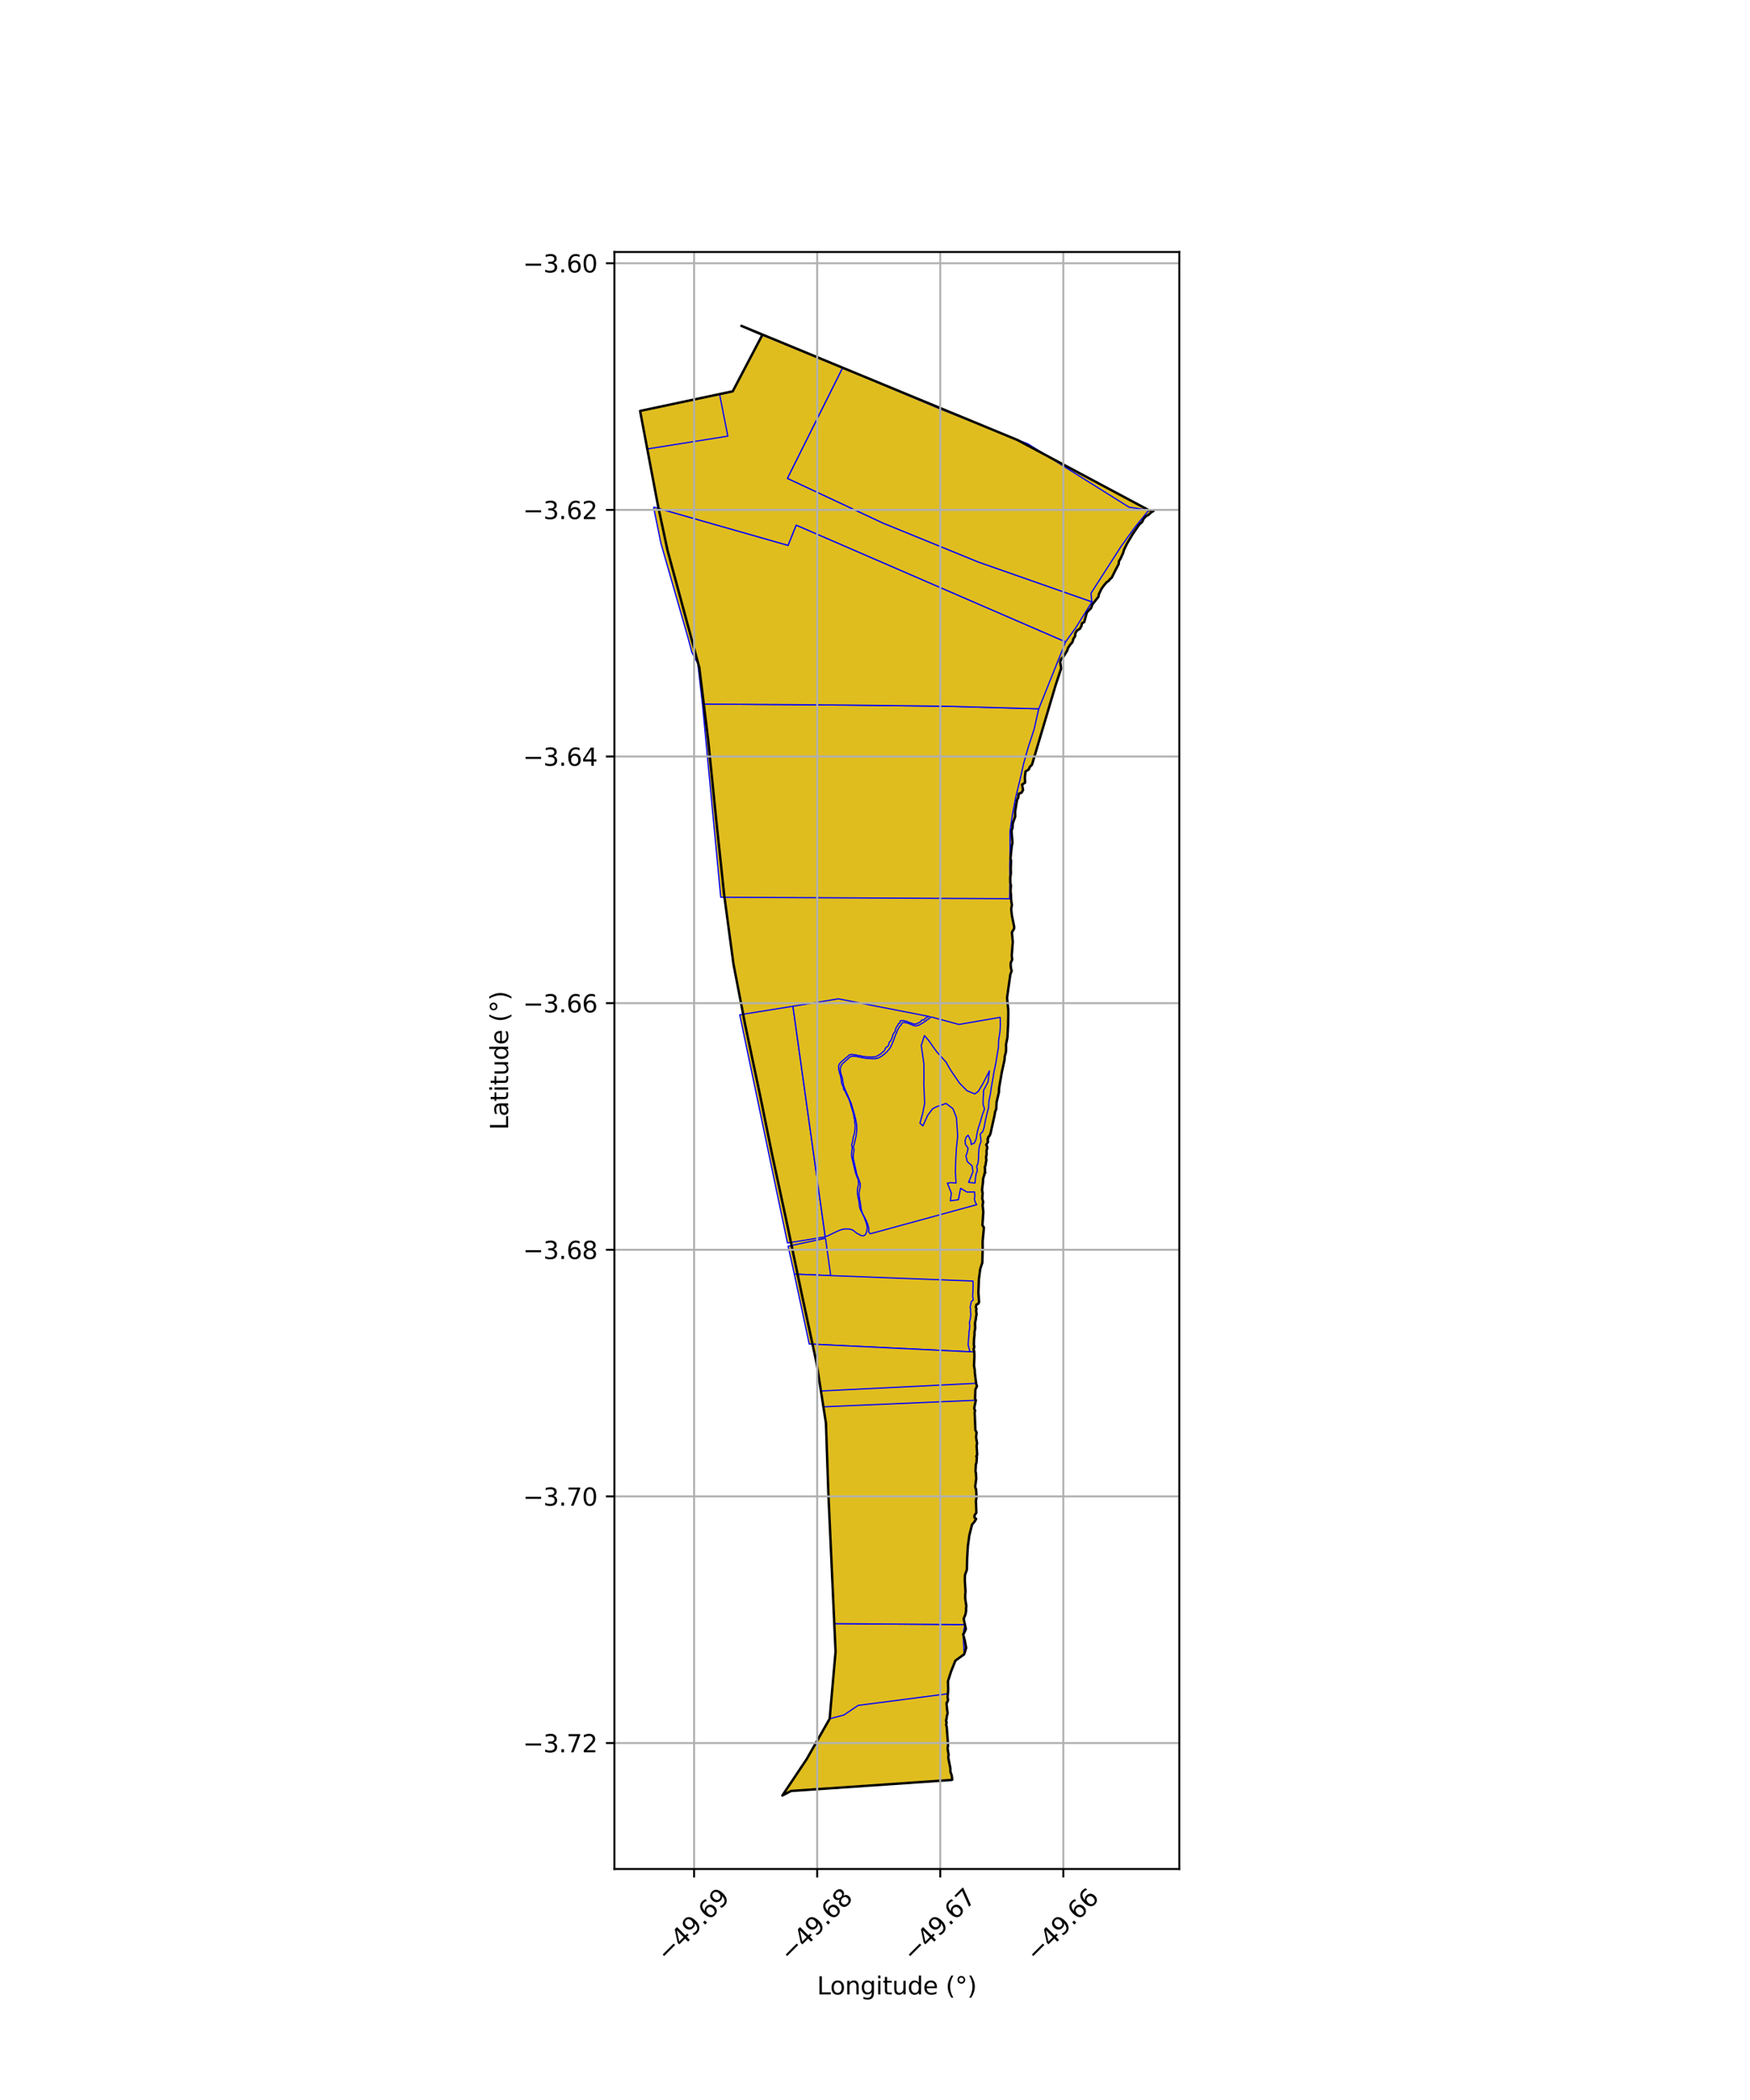 <?xml version="1.0" encoding="utf-8" standalone="no"?>
<!DOCTYPE svg PUBLIC "-//W3C//DTD SVG 1.1//EN"
  "http://www.w3.org/Graphics/SVG/1.1/DTD/svg11.dtd">
<svg xmlns:xlink="http://www.w3.org/1999/xlink" width="720pt" height="864pt" viewBox="0 0 720 864" xmlns="http://www.w3.org/2000/svg" version="1.1">
 <defs>
  <style type="text/css">*{stroke-linejoin: round; stroke-linecap: butt}</style>
 </defs>
 <g id="figure_1">
  <g id="patch_1">
   <path d="M 0 864 
L 720 864 
L 720 0 
L 0 0 
z
" style="fill: #ffffff"/>
  </g>
  <g id="axes_1">
   <g id="patch_2">
    <path d="M 252.79 768.96 
L 485.21 768.96 
L 485.21 103.68 
L 252.79 103.68 
z
" style="fill: #ffffff"/>
   </g>
   <g id="PatchCollection_1">
    <path d="M 304.672 133.92 
L 346.654 151.278 
L 418.514 180.983 
L 472.638 209.902 
L 474.645 210.161 
L 473.603 210.811 
L 472.614 211.755 
L 471.388 212.476 
L 470.49 213.484 
L 469.883 214.769 
L 468.753 215.766 
L 466.061 219.67 
L 463.753 223.565 
L 462.459 226.183 
L 462.102 227.468 
L 461.575 228.708 
L 460.981 229.928 
L 460.38 230.875 
L 460.247 232.078 
L 459.513 233.408 
L 458.948 234.544 
L 457.933 236.58 
L 457.417 237.638 
L 456.626 238.329 
L 456.218 238.905 
L 455.306 239.559 
L 454.291 240.735 
L 453.71 241.606 
L 453.237 242.188 
L 452.104 244.469 
L 451.941 245.525 
L 451.139 246.483 
L 450.347 247.546 
L 449.476 248.627 
L 448.878 250.193 
L 448.106 251.06 
L 447.168 251.979 
L 446.503 254.337 
L 446.081 255.935 
L 445.129 256.434 
L 444.953 257.52 
L 444.316 258.696 
L 443.117 259.403 
L 442.429 260.543 
L 442.324 261.751 
L 441.595 262.89 
L 441.226 264.205 
L 440.221 265.36 
L 439.465 266.51 
L 439.009 267.81 
L 438.272 269.019 
L 437.489 270.253 
L 436.56 271.185 
L 436.172 272.338 
L 436.608 274.942 
L 434.321 281.871 
L 425.437 311.69 
L 424.581 314.656 
L 423.732 315.493 
L 423.226 316.614 
L 421.95 317.402 
L 421.78 318.946 
L 421.67 319.821 
L 421.758 321.994 
L 420.516 322.804 
L 420.918 325.019 
L 420.327 326.088 
L 419.114 326.61 
L 418.952 328.107 
L 418.431 329.139 
L 417.633 333.977 
L 417.68 335.966 
L 417.215 337.362 
L 416.671 338.808 
L 416.591 340.593 
L 416.156 341.826 
L 416.267 343.407 
L 416.485 345.074 
L 416.571 346.802 
L 416.282 347.966 
L 415.866 351.829 
L 415.708 352.459 
L 415.752 353.116 
L 415.916 353.837 
L 415.977 354.152 
L 415.862 357.062 
L 415.901 359.329 
L 415.663 361.19 
L 415.689 361.87 
L 415.812 362.611 
L 415.712 363.273 
L 415.92 364.311 
L 415.814 365.828 
L 415.775 366.673 
L 415.944 368.134 
L 416.028 370.367 
L 416.341 372.441 
L 416.167 373.074 
L 416.036 374.2 
L 416.34 376.786 
L 416.737 378.83 
L 416.918 379.566 
L 417.249 381.202 
L 417.224 382.085 
L 416.321 383.617 
L 416.693 387.505 
L 416.492 389.937 
L 416.26 393.135 
L 416.451 394.825 
L 415.87 396.052 
L 415.807 396.809 
L 415.927 398.328 
L 416.233 399.391 
L 415.676 400.959 
L 414.325 410.537 
L 414.834 415.54 
L 414.85 417.164 
L 414.761 421.691 
L 414.485 426.799 
L 413.907 429.778 
L 413.953 431.368 
L 413.862 432.861 
L 413.385 434.58 
L 413.291 436.077 
L 412.147 441.285 
L 411.292 446.2 
L 411.032 447.773 
L 410.986 449.342 
L 410.025 453.467 
L 409.889 456.254 
L 409.4 457.492 
L 409.198 458.802 
L 407.956 464.723 
L 407.52 466.351 
L 407.138 467.284 
L 406.615 467.781 
L 406.616 468.272 
L 406.327 468.543 
L 406.431 469.211 
L 406.361 469.53 
L 406.51 469.818 
L 405.769 471.012 
L 406.108 471.704 
L 406.185 471.91 
L 406.185 472.249 
L 406.105 472.681 
L 405.935 473.205 
L 405.878 473.921 
L 405.964 474.715 
L 405.793 475.332 
L 405.69 476.047 
L 405.707 476.736 
L 405.796 477.155 
L 405.84 477.442 
L 405.648 478.083 
L 405.547 478.95 
L 405.464 479.54 
L 405.138 480.245 
L 405.273 480.838 
L 405.219 482.048 
L 405.39 482.417 
L 405.301 482.561 
L 405.011 482.815 
L 405.036 482.951 
L 405.012 483.246 
L 404.942 483.464 
L 404.734 483.885 
L 404.564 484.668 
L 404.436 485.462 
L 404.449 486.181 
L 404.169 488.554 
L 404.055 489.388 
L 404.117 490.082 
L 404.154 490.444 
L 404.297 490.754 
L 404.137 493.183 
L 404.51 494.477 
L 404.26 495.88 
L 404.569 498.573 
L 404.265 502.769 
L 404.205 504.052 
L 404.818 505.096 
L 404.283 510.703 
L 404.313 513.722 
L 404.146 519.507 
L 403.29 522.131 
L 402.756 526.218 
L 402.531 531.774 
L 402.731 534.654 
L 402.816 535.745 
L 402.456 536.414 
L 401.695 536.76 
L 401.491 537.811 
L 401.759 538.475 
L 401.6 539.179 
L 401.79 540.799 
L 401.592 541.684 
L 401.5 542.685 
L 401.147 544.344 
L 401.23 546.428 
L 400.919 548.245 
L 400.945 549.181 
L 400.769 550.616 
L 400.666 553.219 
L 400.865 554.094 
L 400.55 555.144 
L 400.814 555.965 
L 400.9 557.999 
L 400.737 561.861 
L 401.059 563.823 
L 401.054 564.6 
L 401.192 565.778 
L 401.219 566.806 
L 401.512 567.841 
L 401.591 569.072 
L 401.946 570.352 
L 401.754 570.841 
L 401.31 571.679 
L 401.153 575.443 
L 401.49 576.108 
L 401.243 577.108 
L 400.997 577.901 
L 400.893 578.945 
L 400.851 579.699 
L 401.177 580.283 
L 401.006 581.195 
L 401.125 584.775 
L 401.301 588.356 
L 401.8 589.332 
L 401.744 590.149 
L 401.658 590.613 
L 401.575 591.313 
L 401.877 593.246 
L 402.004 593.894 
L 401.8 594.721 
L 401.946 597.729 
L 402.04 598.614 
L 401.662 599.151 
L 401.914 599.497 
L 401.764 601.795 
L 401.506 602.382 
L 401.349 605.411 
L 401.526 606.045 
L 401.653 608.359 
L 401.399 610.071 
L 401.228 611.51 
L 401.358 612.314 
L 401.582 612.659 
L 401.786 615.975 
L 401.526 617.396 
L 401.701 622.366 
L 400.932 623.494 
L 400.93 624.33 
L 401.619 624.937 
L 400.807 626.24 
L 399.93 627.251 
L 398.808 631.702 
L 398.213 636.072 
L 397.907 641.242 
L 397.805 645.801 
L 397.001 648.069 
L 396.961 650.324 
L 397.149 652.896 
L 397.3 654.136 
L 397.233 654.98 
L 397.122 655.954 
L 397.098 657.496 
L 397.272 658.73 
L 397.419 659.311 
L 397.594 660.92 
L 397.461 661.518 
L 397.478 662.366 
L 397.476 662.732 
L 397.278 664 
L 396.743 665.341 
L 396.481 666.071 
L 396.964 668.42 
L 397.391 670.231 
L 396.515 672.155 
L 396.261 672.424 
L 396.928 674.877 
L 397.507 678 
L 396.693 680.609 
L 393.08 683.23 
L 391.334 687.581 
L 390.025 691.681 
L 390.111 695.274 
L 389.991 696.69 
L 389.861 698.096 
L 390.035 699.391 
L 389.814 700.231 
L 389.488 700.464 
L 389.469 701.335 
L 389.585 703.102 
L 389.712 703.826 
L 389.871 704.444 
L 389.828 705.254 
L 389.617 705.667 
L 389.581 706.167 
L 389.47 706.917 
L 389.23 708.014 
L 389.472 708.706 
L 389.247 709.634 
L 389.498 710.317 
L 389.605 711.581 
L 389.731 713.606 
L 389.974 716.802 
L 390.053 718.337 
L 389.866 719.002 
L 389.991 720.288 
L 390.275 721.871 
L 390.147 722.957 
L 390.209 723.529 
L 390.527 725.078 
L 390.733 725.807 
L 390.809 726.723 
L 391.015 727.53 
L 391.018 728.883 
L 391.542 730.377 
L 391.791 732.213 
L 391.496 732.324 
L 325.449 736.856 
L 321.891 738.72 
L 331.889 723.76 
L 341.345 707.144 
L 343.775 679.537 
L 342.212 645.464 
L 340.799 614.106 
L 339.819 585.543 
L 335.973 560.892 
L 329.729 531.781 
L 323.418 501.615 
L 317.684 475.107 
L 312.991 451.954 
L 306.542 421.394 
L 301.759 396.576 
L 297.959 368.299 
L 294.783 338.414 
L 291.338 304.292 
L 287.723 274.722 
L 274.669 226.542 
L 270.731 208.13 
L 263.355 169.074 
L 263.355 169.074 
L 296.06 162.23 
L 301.469 160.992 
L 313.667 137.752 
L 304.672 133.92 
" clip-path="url(#p038401ebda)" style="fill: #e0bd1f; stroke: #0000ff; stroke-width: 0.5"/>
    <path d="M 343.25 668.008 
L 396.961 668.419 
L 396.257 672.425 
L 396.689 680.607 
L 393.079 683.229 
L 391.332 687.581 
L 390.023 691.682 
L 390.108 695.273 
L 389.973 696.859 
L 353.07 701.65 
L 347.19 705.606 
L 341.347 707.144 
L 343.778 679.538 
L 343.25 668.008 
" clip-path="url(#p038401ebda)" style="fill: #e0bd1f; stroke: #0000ff; stroke-width: 0.5"/>
    <path d="M 401.487 576.108 
L 401.241 577.107 
L 400.994 577.902 
L 400.892 578.945 
L 400.85 579.699 
L 401.174 580.284 
L 401.003 581.194 
L 401.122 584.775 
L 401.298 588.355 
L 401.798 589.332 
L 401.741 590.149 
L 401.656 590.613 
L 401.573 591.313 
L 401.875 593.246 
L 402.002 593.894 
L 401.798 594.721 
L 401.944 597.729 
L 402.038 598.612 
L 401.66 599.151 
L 401.912 599.498 
L 401.761 601.793 
L 401.504 602.383 
L 401.346 605.411 
L 401.525 606.044 
L 401.651 608.358 
L 401.397 610.071 
L 401.225 611.511 
L 401.355 612.316 
L 401.58 612.659 
L 401.784 615.974 
L 401.523 617.396 
L 401.698 622.366 
L 400.928 623.492 
L 400.927 624.332 
L 401.616 624.936 
L 400.806 626.239 
L 399.928 627.251 
L 398.806 631.703 
L 398.211 636.073 
L 397.904 641.243 
L 397.802 645.802 
L 396.999 648.068 
L 396.958 650.323 
L 397.146 652.895 
L 397.297 654.135 
L 397.231 654.98 
L 397.12 655.953 
L 397.094 657.495 
L 397.269 658.73 
L 397.416 659.311 
L 397.591 660.92 
L 397.459 661.518 
L 397.476 662.366 
L 397.473 662.731 
L 397.274 664.001 
L 396.74 665.34 
L 396.478 666.071 
L 396.961 668.419 
L 343.25 668.008 
L 342.215 645.465 
L 340.819 614.105 
L 339.819 585.543 
L 338.771 578.807 
L 401.487 576.108 
" clip-path="url(#p038401ebda)" style="fill: #e0bd1f; stroke: #0000ff; stroke-width: 0.5"/>
    <path d="M 288.998 289.655 
L 348.631 290.099 
L 389.703 290.574 
L 427.361 291.626 
L 425.459 300.066 
L 422.978 307.645 
L 421.106 314.338 
L 419.538 321.309 
L 417.86 328.192 
L 416.57 335.053 
L 415.529 342.076 
L 415.567 349.04 
L 415.439 356.063 
L 415.477 362.888 
L 415.398 369.756 
L 296.519 369.146 
L 288.998 289.655 
" clip-path="url(#p038401ebda)" style="fill: #e0bd1f; stroke: #0000ff; stroke-width: 0.5"/>
    <path d="M 268.887 208.607 
L 324.226 224.381 
L 327.561 216.037 
L 438.411 264.074 
L 427.387 291.625 
L 389.703 290.574 
L 348.631 290.099 
L 288.998 289.655 
L 287.077 272.949 
L 284.665 268.42 
L 283.052 262.376 
L 271.892 223.456 
L 268.887 208.607 
" clip-path="url(#p038401ebda)" style="fill: #e0bd1f; stroke: #0000ff; stroke-width: 0.5"/>
    <path d="M 346.643 151.345 
L 387.101 168.361 
L 422.963 182.643 
L 464.502 208.658 
L 472.644 209.904 
L 466.885 216.98 
L 461.124 224.988 
L 448.842 244.109 
L 449.238 247.662 
L 402.582 231.301 
L 363.23 215.232 
L 323.929 196.837 
L 346.643 151.345 
" clip-path="url(#p038401ebda)" style="fill: #e0bd1f; stroke: #0000ff; stroke-width: 0.5"/>
    <path d="M 313.634 137.845 
L 346.612 151.407 
L 323.929 196.837 
L 363.23 215.232 
L 402.582 231.301 
L 449.238 247.662 
L 442.556 258.351 
L 438.411 264.074 
L 327.561 216.037 
L 324.226 224.381 
L 270.963 209.198 
L 266.313 184.715 
L 299.451 179.441 
L 296.081 162.335 
L 301.361 161.212 
L 313.634 137.845 
" clip-path="url(#p038401ebda)" style="fill: #e0bd1f; stroke: #0000ff; stroke-width: 0.5"/>
    <path d="M 326.236 414.005 
L 339.527 508.885 
L 323.976 511.404 
L 304.346 417.512 
L 326.236 414.005 
" clip-path="url(#p038401ebda)" style="fill: #e0bd1f; stroke: #0000ff; stroke-width: 0.5"/>
    <path d="M 339.637 509.451 
L 341.774 524.818 
L 326.8 524.222 
L 324.253 512.732 
L 339.637 509.451 
" clip-path="url(#p038401ebda)" style="fill: #e0bd1f; stroke: #0000ff; stroke-width: 0.5"/>
    <path d="M 326.8 524.222 
L 341.774 524.818 
L 400.318 527.059 
L 400.371 528.867 
L 400.311 530.2 
L 400.272 531.641 
L 400.157 533.418 
L 400.454 534.801 
L 399.624 535.519 
L 399.138 538.022 
L 399.376 538.613 
L 399.294 538.929 
L 399.34 540.222 
L 399.466 540.781 
L 399.349 541.305 
L 399.257 542.319 
L 398.855 544.203 
L 398.973 545.309 
L 398.965 546.249 
L 398.881 546.895 
L 398.646 548.019 
L 398.675 549.054 
L 398.513 550.376 
L 398.454 551.235 
L 398.396 552.082 
L 398.315 553.411 
L 398.502 554.061 
L 399.076 556.168 
L 332.928 552.964 
L 326.8 524.222 
" clip-path="url(#p038401ebda)" style="fill: #e0bd1f; stroke: #0000ff; stroke-width: 0.5"/>
    <path d="M 383.034 418.376 
L 394.542 421.489 
L 411.49 418.56 
L 411.586 421.518 
L 411.392 424.676 
L 410.858 428.024 
L 410.775 431.014 
L 410.242 434.026 
L 409.748 437.214 
L 409.016 440.663 
L 408.462 444.053 
L 407.888 447.224 
L 407.441 450.259 
L 406.864 453.037 
L 406.732 455.727 
L 406.117 457.993 
L 405.418 460.999 
L 404.87 463.916 
L 404.363 465.525 
L 403.296 466.571 
L 403.644 469.609 
L 403.134 470.967 
L 402.742 472.731 
L 402.704 473.744 
L 402.617 475.174 
L 402.57 477.015 
L 402.448 478.057 
L 402.395 478.523 
L 402.381 478.623 
L 401.829 479.865 
L 402.084 481.199 
L 402.089 481.25 
L 402.085 481.345 
L 402.063 481.629 
L 401.967 482.183 
L 401.65 482.796 
L 401.388 484.219 
L 401.211 485.933 
L 401.15 486.751 
L 398.512 486.45 
L 399.338 484.484 
L 400.311 482.022 
L 399.919 479.66 
L 397.966 477.905 
L 397.407 475.601 
L 397.995 474.004 
L 398.28 472.398 
L 397.227 470.831 
L 397.042 469.292 
L 397.515 467.851 
L 398.321 467.051 
L 399.472 469.534 
L 399.57 470.887 
L 400.9 470.227 
L 401.692 468.391 
L 401.688 468.127 
L 402.073 465.816 
L 402.711 463.375 
L 402.832 463.236 
L 404.167 458.649 
L 405.052 456.286 
L 404.483 454.328 
L 404.484 452.564 
L 404.71 448.516 
L 406.503 445.121 
L 407.081 440.57 
L 405.87 442.938 
L 404.275 446.071 
L 402.453 449.094 
L 401.039 450.06 
L 397.854 448.772 
L 394.723 445.571 
L 391.034 440.157 
L 389.248 437.008 
L 385.243 432.551 
L 382.067 428.055 
L 380.333 426.087 
L 379.041 430.113 
L 380.105 437.622 
L 380.123 442.75 
L 380.083 446.017 
L 380.426 453.949 
L 379.651 457.944 
L 378.489 462.087 
L 379.709 463.228 
L 381.678 458.879 
L 383.731 456.15 
L 385.466 455.299 
L 389.228 453.991 
L 392.06 456.128 
L 393.488 459.759 
L 394.019 467.337 
L 393.487 472.395 
L 393.241 476.74 
L 393.062 481.955 
L 393.178 484.047 
L 393.339 486.727 
L 391.121 486.565 
L 389.79 486.78 
L 391.425 490.928 
L 390.994 494.05 
L 394.317 493.611 
L 395.189 489.034 
L 395.279 488.937 
L 396.853 489.87 
L 397.895 490.448 
L 400.954 490.391 
L 401.078 491.831 
L 400.912 493.46 
L 401.251 494.631 
L 401.828 495.648 
L 358.081 507.609 
L 357.389 506.828 
L 357.476 505.443 
L 357.003 503.683 
L 356.492 502.384 
L 355.556 500.562 
L 354.929 499.357 
L 354.458 498.07 
L 354.225 497.053 
L 354.142 495.953 
L 353.903 494.487 
L 353.692 493.442 
L 353.539 492.46 
L 353.439 491.454 
L 353.44 491.12 
L 353.555 490.024 
L 353.903 488.375 
L 353.899 486.909 
L 353.334 485.207 
L 352.912 484.176 
L 352.518 483.221 
L 352.257 481.868 
L 351.156 477.113 
L 351.041 476.186 
L 351.049 475.547 
L 351.088 474.913 
L 351.241 473.973 
L 351.319 473.356 
L 351.391 472.954 
L 351.095 472.132 
L 351.276 471.299 
L 351.52 470.366 
L 352.197 467.547 
L 352.469 465.6 
L 352.522 463.82 
L 352.407 462.4 
L 351.985 460.273 
L 351.4 458.045 
L 350.129 453.728 
L 349.59 452.56 
L 349.058 451.294 
L 348.639 450.315 
L 348.006 448.979 
L 347.296 447.214 
L 347.009 446.385 
L 346.919 445.84 
L 346.853 445.28 
L 346.749 444.726 
L 346.559 443.474 
L 346.249 442.568 
L 346.011 441.827 
L 345.822 441.072 
L 345.732 440.294 
L 345.748 439.537 
L 345.904 438.84 
L 346.232 438.21 
L 346.503 437.836 
L 346.826 437.482 
L 349.649 434.932 
L 349.816 434.834 
L 350.199 434.647 
L 350.592 434.544 
L 350.746 434.529 
L 352.35 434.649 
L 352.92 434.763 
L 353.699 434.947 
L 354.074 434.997 
L 355.53 435.287 
L 356.673 435.466 
L 358.42 435.563 
L 359.918 435.59 
L 361.177 435.359 
L 362.58 434.628 
L 363.245 434.182 
L 364.318 433.274 
L 364.95 432.694 
L 366.228 431.152 
L 367.194 429.129 
L 367.54 428.247 
L 368.08 426.766 
L 368.459 425.743 
L 368.658 425.272 
L 368.837 425.003 
L 368.964 424.704 
L 369.106 424.22 
L 369.234 423.877 
L 369.305 423.718 
L 369.562 423.278 
L 369.959 422.671 
L 370.078 422.451 
L 370.262 422.17 
L 370.529 421.875 
L 370.777 421.628 
L 370.956 421.29 
L 371.368 420.698 
L 372.251 420.599 
L 372.434 420.823 
L 373.013 420.815 
L 373.178 420.864 
L 373.386 420.93 
L 373.589 421.001 
L 373.785 421.073 
L 374.182 421.235 
L 374.389 421.32 
L 374.602 421.409 
L 375.397 421.723 
L 375.56 421.832 
L 376.75 422.106 
L 378.056 421.787 
L 379.518 420.947 
L 380.484 420.318 
L 380.767 420.226 
L 381.037 419.924 
L 381.464 419.611 
L 381.921 419.29 
L 382.595 418.785 
L 383.034 418.376 
" clip-path="url(#p038401ebda)" style="fill: #e0bd1f; stroke: #0000ff; stroke-width: 0.5"/>
    <path d="M 344.925 410.942 
L 382.448 418.247 
L 381.887 418.247 
L 381.52 418.458 
L 381.067 418.733 
L 380.576 419.051 
L 380.382 419.41 
L 380.188 419.628 
L 379.238 419.691 
L 378.793 420.31 
L 378.374 420.571 
L 377.924 420.812 
L 377.495 421.048 
L 377.076 421.216 
L 376.448 421.319 
L 375.834 421.331 
L 375.689 421.189 
L 375.269 421.093 
L 374.858 420.934 
L 374.64 420.771 
L 373.977 420.681 
L 373.539 420.409 
L 373.108 420.255 
L 372.754 420.126 
L 372.544 420.131 
L 371.682 419.875 
L 371.033 419.971 
L 370.371 419.979 
L 370.248 420.929 
L 369.62 421.164 
L 369.372 421.855 
L 368.981 422.318 
L 368.65 422.915 
L 368.456 423.48 
L 368.319 424.002 
L 368.233 424.47 
L 368.054 424.674 
L 367.823 424.943 
L 367.437 425.488 
L 367.153 426.527 
L 366.868 427.308 
L 366.566 428.084 
L 365.85 428.855 
L 365.451 430.352 
L 364.453 431.016 
L 363.867 432.218 
L 363.288 432.757 
L 362.766 433.247 
L 362.232 433.676 
L 361.665 434.035 
L 361.058 434.331 
L 360.664 434.616 
L 360.223 434.754 
L 359.597 434.835 
L 358.877 434.897 
L 358.125 434.884 
L 357.601 434.858 
L 357.112 434.829 
L 356.375 434.768 
L 355.649 434.724 
L 354.878 434.61 
L 354.364 434.456 
L 353.822 434.342 
L 353.066 434.271 
L 352.442 434.091 
L 351.718 433.966 
L 351.024 433.912 
L 350.472 433.812 
L 349.961 433.864 
L 349.495 433.999 
L 349.244 434.226 
L 345.972 436.992 
L 345.649 437.4 
L 345.256 437.846 
L 345.064 438.6 
L 345.046 439.453 
L 345.147 440.327 
L 345.352 441.196 
L 345.6 442.017 
L 345.853 442.785 
L 345.951 443.525 
L 346.074 444.027 
L 346.176 444.841 
L 346.241 445.384 
L 346.343 445.936 
L 346.655 446.555 
L 347.021 447.457 
L 347.114 448.368 
L 347.57 448.697 
L 348.015 449.661 
L 348.428 450.599 
L 348.963 451.564 
L 349.486 452.838 
L 351.137 458.231 
L 351.365 459.745 
L 351.617 460.671 
L 351.669 461.938 
L 351.76 462.256 
L 351.836 462.892 
L 351.808 463.838 
L 351.753 464.793 
L 351.618 465.776 
L 351.45 466.745 
L 351.072 467.723 
L 350.851 469.292 
L 350.61 470.213 
L 350.384 471.139 
L 350.675 472.179 
L 350.563 472.989 
L 350.407 473.874 
L 350.364 474.835 
L 350.356 475.521 
L 350.481 476.225 
L 351.858 482.012 
L 352.279 483.42 
L 352.691 484.438 
L 353.128 485.446 
L 353.216 486.762 
L 353.217 487.419 
L 353.127 487.761 
L 352.877 488.733 
L 352.754 489.917 
L 352.754 491.082 
L 352.859 491.487 
L 353.017 492.548 
L 353.229 493.563 
L 353.461 494.611 
L 353.545 496.034 
L 353.801 497.157 
L 354.3 498.266 
L 354.948 499.636 
L 355.569 500.879 
L 355.99 502.089 
L 356.351 502.98 
L 356.61 503.9 
L 356.766 504.863 
L 356.71 505.817 
L 356.576 506.712 
L 356.292 507.517 
L 355.972 508.016 
L 355.643 508.261 
L 355.313 508.387 
L 354.897 508.447 
L 354.541 508.403 
L 354.194 508.29 
L 353.808 508.093 
L 353.406 507.792 
L 352.857 507.6 
L 351.818 506.85 
L 351.306 506.43 
L 350.767 506.026 
L 350.115 505.842 
L 349.513 505.698 
L 348.897 505.62 
L 348.05 505.634 
L 347.56 505.638 
L 346.735 505.781 
L 346.086 505.953 
L 345.234 506.25 
L 344.384 506.624 
L 343.563 507.014 
L 342.771 507.393 
L 342.012 507.769 
L 341.288 508.116 
L 340.596 508.433 
L 340.249 508.604 
L 339.798 508.743 
L 339.527 508.885 
L 326.236 414.005 
L 344.925 410.942 
" clip-path="url(#p038401ebda)" style="fill: #e0bd1f; stroke: #0000ff; stroke-width: 0.5"/>
    <path d="M 334.287 553.03 
L 399.076 556.168 
L 400.823 556.181 
L 400.9 557.999 
L 400.737 561.861 
L 401.059 563.823 
L 401.054 564.6 
L 401.192 565.778 
L 401.219 566.806 
L 401.512 567.841 
L 401.591 569.072 
L 401.61 569.141 
L 337.751 572.287 
L 335.973 560.891 
L 334.287 553.03 
" clip-path="url(#p038401ebda)" style="fill: #e0bd1f; stroke: #0000ff; stroke-width: 0.5"/>
   </g>
   <g id="PatchCollection_2">
    <path d="M 304.672 133.92 
L 418.514 180.983 
L 472.638 209.902 
L 474.645 210.161 
L 473.603 210.811 
L 472.614 211.755 
L 471.388 212.476 
L 470.49 213.484 
L 469.883 214.769 
L 468.753 215.766 
L 466.061 219.67 
L 463.753 223.565 
L 462.459 226.183 
L 462.102 227.468 
L 460.981 229.928 
L 460.38 230.875 
L 460.247 232.078 
L 458.948 234.544 
L 457.417 237.638 
L 456.626 238.329 
L 456.218 238.905 
L 455.306 239.559 
L 454.291 240.735 
L 453.237 242.188 
L 452.104 244.469 
L 451.941 245.525 
L 449.476 248.627 
L 448.878 250.193 
L 447.168 251.979 
L 446.081 255.935 
L 445.129 256.434 
L 444.953 257.52 
L 444.316 258.696 
L 443.117 259.403 
L 442.429 260.543 
L 442.324 261.751 
L 441.595 262.89 
L 441.226 264.205 
L 440.221 265.36 
L 439.465 266.51 
L 439.009 267.81 
L 437.489 270.253 
L 436.56 271.185 
L 436.172 272.338 
L 436.608 274.942 
L 434.321 281.871 
L 424.581 314.656 
L 423.732 315.493 
L 423.226 316.614 
L 421.95 317.402 
L 421.67 319.821 
L 421.758 321.994 
L 420.516 322.804 
L 420.918 325.019 
L 420.327 326.088 
L 419.114 326.61 
L 418.952 328.107 
L 418.431 329.139 
L 417.633 333.977 
L 417.68 335.966 
L 416.671 338.808 
L 416.591 340.593 
L 416.156 341.826 
L 416.571 346.802 
L 416.282 347.966 
L 415.752 353.116 
L 415.977 354.152 
L 415.862 357.062 
L 415.901 359.329 
L 415.663 361.19 
L 415.712 363.273 
L 415.92 364.311 
L 415.775 366.673 
L 415.944 368.134 
L 416.028 370.367 
L 416.341 372.441 
L 416.167 373.074 
L 416.036 374.2 
L 416.34 376.786 
L 417.249 381.202 
L 417.224 382.085 
L 416.321 383.617 
L 416.693 387.505 
L 416.26 393.135 
L 416.451 394.825 
L 415.87 396.052 
L 415.807 396.809 
L 415.927 398.328 
L 416.233 399.391 
L 415.676 400.959 
L 414.325 410.537 
L 414.834 415.54 
L 414.85 417.164 
L 414.761 421.691 
L 414.485 426.799 
L 413.907 429.778 
L 413.953 431.368 
L 413.862 432.861 
L 413.385 434.58 
L 413.291 436.077 
L 412.147 441.285 
L 411.032 447.773 
L 410.986 449.342 
L 410.025 453.467 
L 409.889 456.254 
L 409.4 457.492 
L 409.198 458.802 
L 407.52 466.351 
L 407.138 467.284 
L 406.615 467.781 
L 406.616 468.272 
L 406.327 468.543 
L 406.431 469.211 
L 406.361 469.53 
L 406.51 469.818 
L 405.769 471.012 
L 406.185 471.91 
L 406.105 472.681 
L 405.935 473.205 
L 405.878 473.921 
L 405.964 474.715 
L 405.69 476.047 
L 405.796 477.155 
L 405.84 477.442 
L 405.648 478.083 
L 405.464 479.54 
L 405.138 480.245 
L 405.273 480.838 
L 405.219 482.048 
L 405.39 482.417 
L 405.301 482.561 
L 405.011 482.815 
L 405.012 483.246 
L 404.564 484.668 
L 404.436 485.462 
L 404.449 486.181 
L 404.055 489.388 
L 404.154 490.444 
L 404.297 490.754 
L 404.137 493.183 
L 404.51 494.477 
L 404.26 495.88 
L 404.569 498.573 
L 404.205 504.052 
L 404.818 505.096 
L 404.283 510.703 
L 404.313 513.722 
L 404.146 519.507 
L 403.29 522.131 
L 402.756 526.218 
L 402.531 531.774 
L 402.816 535.745 
L 402.456 536.414 
L 401.695 536.76 
L 401.491 537.811 
L 401.759 538.475 
L 401.6 539.179 
L 401.79 540.799 
L 401.592 541.684 
L 401.5 542.685 
L 401.147 544.344 
L 401.23 546.428 
L 400.919 548.245 
L 400.945 549.181 
L 400.769 550.616 
L 400.666 553.219 
L 400.865 554.094 
L 400.55 555.144 
L 400.814 555.965 
L 400.9 557.999 
L 400.737 561.861 
L 401.059 563.823 
L 401.054 564.6 
L 401.591 569.072 
L 401.946 570.352 
L 401.31 571.679 
L 401.153 575.443 
L 401.49 576.108 
L 400.893 578.945 
L 400.851 579.699 
L 401.177 580.283 
L 401.006 581.195 
L 401.301 588.356 
L 401.8 589.332 
L 401.575 591.313 
L 402.004 593.894 
L 401.8 594.721 
L 402.04 598.614 
L 401.662 599.151 
L 401.914 599.497 
L 401.764 601.795 
L 401.506 602.382 
L 401.349 605.411 
L 401.526 606.045 
L 401.653 608.359 
L 401.228 611.51 
L 401.358 612.314 
L 401.582 612.659 
L 401.786 615.975 
L 401.526 617.396 
L 401.701 622.366 
L 400.932 623.494 
L 400.93 624.33 
L 401.619 624.937 
L 400.807 626.24 
L 399.93 627.251 
L 398.808 631.702 
L 398.213 636.072 
L 397.907 641.242 
L 397.805 645.801 
L 397.001 648.069 
L 396.961 650.324 
L 397.233 654.98 
L 397.122 655.954 
L 397.098 657.496 
L 397.594 660.92 
L 397.461 661.518 
L 397.476 662.732 
L 397.278 664 
L 396.481 666.071 
L 397.391 670.231 
L 396.515 672.155 
L 396.261 672.424 
L 396.928 674.877 
L 397.507 678 
L 396.693 680.609 
L 393.08 683.23 
L 391.334 687.581 
L 390.025 691.681 
L 390.111 695.274 
L 389.861 698.096 
L 390.035 699.391 
L 389.814 700.231 
L 389.488 700.464 
L 389.469 701.335 
L 389.712 703.826 
L 389.871 704.444 
L 389.828 705.254 
L 389.617 705.667 
L 389.47 706.917 
L 389.23 708.014 
L 389.472 708.706 
L 389.247 709.634 
L 389.498 710.317 
L 389.974 716.802 
L 390.053 718.337 
L 389.866 719.002 
L 389.991 720.288 
L 390.275 721.871 
L 390.147 722.957 
L 390.209 723.529 
L 391.015 727.53 
L 391.018 728.883 
L 391.542 730.377 
L 391.791 732.213 
L 391.496 732.324 
L 325.449 736.856 
L 321.891 738.72 
L 331.889 723.76 
L 341.345 707.144 
L 343.775 679.537 
L 340.799 614.106 
L 339.819 585.543 
L 335.973 560.892 
L 329.729 531.781 
L 323.418 501.615 
L 317.684 475.107 
L 312.991 451.954 
L 306.542 421.394 
L 301.759 396.576 
L 297.959 368.299 
L 294.783 338.414 
L 291.338 304.292 
L 287.723 274.722 
L 274.669 226.542 
L 270.731 208.13 
L 263.355 169.074 
L 301.469 160.992 
L 313.667 137.752 
L 304.672 133.92 
L 304.672 133.92 
" clip-path="url(#p038401ebda)" style="fill: none; stroke: #000000"/>
   </g>
   <g id="matplotlib.axis_1">
    <g id="xtick_1">
     <g id="line2d_1">
      <path d="M 285.575 768.96 
L 285.575 103.68 
" clip-path="url(#p038401ebda)" style="fill: none; stroke: #b0b0b0; stroke-width: 0.8; stroke-linecap: square"/>
     </g>
     <g id="line2d_2">
      <defs>
       <path id="med9e4b74c5" d="M 0 0 
L 0 3.5 
" style="stroke: #000000; stroke-width: 0.8"/>
      </defs>
      <g>
       <use xlink:href="#med9e4b74c5" x="285.575" y="768.96" style="stroke: #000000; stroke-width: 0.8"/>
      </g>
     </g>
     <g id="text_1">
      <!-- −49.69 -->
      <g transform="translate(274.442 807.501) rotate(-45) scale(0.1 -0.1)">
       <defs>
        <path id="DejaVuSans-2212" d="M 678 2272 
L 4684 2272 
L 4684 1741 
L 678 1741 
L 678 2272 
z
" transform="scale(0.016)"/>
        <path id="DejaVuSans-34" d="M 2419 4116 
L 825 1625 
L 2419 1625 
L 2419 4116 
z
M 2253 4666 
L 3047 4666 
L 3047 1625 
L 3713 1625 
L 3713 1100 
L 3047 1100 
L 3047 0 
L 2419 0 
L 2419 1100 
L 313 1100 
L 313 1709 
L 2253 4666 
z
" transform="scale(0.016)"/>
        <path id="DejaVuSans-39" d="M 703 97 
L 703 672 
Q 941 559 1184 500 
Q 1428 441 1663 441 
Q 2288 441 2617 861 
Q 2947 1281 2994 2138 
Q 2813 1869 2534 1725 
Q 2256 1581 1919 1581 
Q 1219 1581 811 2004 
Q 403 2428 403 3163 
Q 403 3881 828 4315 
Q 1253 4750 1959 4750 
Q 2769 4750 3195 4129 
Q 3622 3509 3622 2328 
Q 3622 1225 3098 567 
Q 2575 -91 1691 -91 
Q 1453 -91 1209 -44 
Q 966 3 703 97 
z
M 1959 2075 
Q 2384 2075 2632 2365 
Q 2881 2656 2881 3163 
Q 2881 3666 2632 3958 
Q 2384 4250 1959 4250 
Q 1534 4250 1286 3958 
Q 1038 3666 1038 3163 
Q 1038 2656 1286 2365 
Q 1534 2075 1959 2075 
z
" transform="scale(0.016)"/>
        <path id="DejaVuSans-2e" d="M 684 794 
L 1344 794 
L 1344 0 
L 684 0 
L 684 794 
z
" transform="scale(0.016)"/>
        <path id="DejaVuSans-36" d="M 2113 2584 
Q 1688 2584 1439 2293 
Q 1191 2003 1191 1497 
Q 1191 994 1439 701 
Q 1688 409 2113 409 
Q 2538 409 2786 701 
Q 3034 994 3034 1497 
Q 3034 2003 2786 2293 
Q 2538 2584 2113 2584 
z
M 3366 4563 
L 3366 3988 
Q 3128 4100 2886 4159 
Q 2644 4219 2406 4219 
Q 1781 4219 1451 3797 
Q 1122 3375 1075 2522 
Q 1259 2794 1537 2939 
Q 1816 3084 2150 3084 
Q 2853 3084 3261 2657 
Q 3669 2231 3669 1497 
Q 3669 778 3244 343 
Q 2819 -91 2113 -91 
Q 1303 -91 875 529 
Q 447 1150 447 2328 
Q 447 3434 972 4092 
Q 1497 4750 2381 4750 
Q 2619 4750 2861 4703 
Q 3103 4656 3366 4563 
z
" transform="scale(0.016)"/>
       </defs>
       <use xlink:href="#DejaVuSans-2212"/>
       <use xlink:href="#DejaVuSans-34" transform="translate(83.789 0)"/>
       <use xlink:href="#DejaVuSans-39" transform="translate(147.412 0)"/>
       <use xlink:href="#DejaVuSans-2e" transform="translate(211.035 0)"/>
       <use xlink:href="#DejaVuSans-36" transform="translate(242.822 0)"/>
       <use xlink:href="#DejaVuSans-39" transform="translate(306.445 0)"/>
      </g>
     </g>
    </g>
    <g id="xtick_2">
     <g id="line2d_3">
      <path d="M 336.208 768.96 
L 336.208 103.68 
" clip-path="url(#p038401ebda)" style="fill: none; stroke: #b0b0b0; stroke-width: 0.8; stroke-linecap: square"/>
     </g>
     <g id="line2d_4">
      <g>
       <use xlink:href="#med9e4b74c5" x="336.208" y="768.96" style="stroke: #000000; stroke-width: 0.8"/>
      </g>
     </g>
     <g id="text_2">
      <!-- −49.68 -->
      <g transform="translate(325.075 807.501) rotate(-45) scale(0.1 -0.1)">
       <defs>
        <path id="DejaVuSans-38" d="M 2034 2216 
Q 1584 2216 1326 1975 
Q 1069 1734 1069 1313 
Q 1069 891 1326 650 
Q 1584 409 2034 409 
Q 2484 409 2743 651 
Q 3003 894 3003 1313 
Q 3003 1734 2745 1975 
Q 2488 2216 2034 2216 
z
M 1403 2484 
Q 997 2584 770 2862 
Q 544 3141 544 3541 
Q 544 4100 942 4425 
Q 1341 4750 2034 4750 
Q 2731 4750 3128 4425 
Q 3525 4100 3525 3541 
Q 3525 3141 3298 2862 
Q 3072 2584 2669 2484 
Q 3125 2378 3379 2068 
Q 3634 1759 3634 1313 
Q 3634 634 3220 271 
Q 2806 -91 2034 -91 
Q 1263 -91 848 271 
Q 434 634 434 1313 
Q 434 1759 690 2068 
Q 947 2378 1403 2484 
z
M 1172 3481 
Q 1172 3119 1398 2916 
Q 1625 2713 2034 2713 
Q 2441 2713 2670 2916 
Q 2900 3119 2900 3481 
Q 2900 3844 2670 4047 
Q 2441 4250 2034 4250 
Q 1625 4250 1398 4047 
Q 1172 3844 1172 3481 
z
" transform="scale(0.016)"/>
       </defs>
       <use xlink:href="#DejaVuSans-2212"/>
       <use xlink:href="#DejaVuSans-34" transform="translate(83.789 0)"/>
       <use xlink:href="#DejaVuSans-39" transform="translate(147.412 0)"/>
       <use xlink:href="#DejaVuSans-2e" transform="translate(211.035 0)"/>
       <use xlink:href="#DejaVuSans-36" transform="translate(242.822 0)"/>
       <use xlink:href="#DejaVuSans-38" transform="translate(306.445 0)"/>
      </g>
     </g>
    </g>
    <g id="xtick_3">
     <g id="line2d_5">
      <path d="M 386.841 768.96 
L 386.841 103.68 
" clip-path="url(#p038401ebda)" style="fill: none; stroke: #b0b0b0; stroke-width: 0.8; stroke-linecap: square"/>
     </g>
     <g id="line2d_6">
      <g>
       <use xlink:href="#med9e4b74c5" x="386.841" y="768.96" style="stroke: #000000; stroke-width: 0.8"/>
      </g>
     </g>
     <g id="text_3">
      <!-- −49.67 -->
      <g transform="translate(375.708 807.501) rotate(-45) scale(0.1 -0.1)">
       <defs>
        <path id="DejaVuSans-37" d="M 525 4666 
L 3525 4666 
L 3525 4397 
L 1831 0 
L 1172 0 
L 2766 4134 
L 525 4134 
L 525 4666 
z
" transform="scale(0.016)"/>
       </defs>
       <use xlink:href="#DejaVuSans-2212"/>
       <use xlink:href="#DejaVuSans-34" transform="translate(83.789 0)"/>
       <use xlink:href="#DejaVuSans-39" transform="translate(147.412 0)"/>
       <use xlink:href="#DejaVuSans-2e" transform="translate(211.035 0)"/>
       <use xlink:href="#DejaVuSans-36" transform="translate(242.822 0)"/>
       <use xlink:href="#DejaVuSans-37" transform="translate(306.445 0)"/>
      </g>
     </g>
    </g>
    <g id="xtick_4">
     <g id="line2d_7">
      <path d="M 437.474 768.96 
L 437.474 103.68 
" clip-path="url(#p038401ebda)" style="fill: none; stroke: #b0b0b0; stroke-width: 0.8; stroke-linecap: square"/>
     </g>
     <g id="line2d_8">
      <g>
       <use xlink:href="#med9e4b74c5" x="437.474" y="768.96" style="stroke: #000000; stroke-width: 0.8"/>
      </g>
     </g>
     <g id="text_4">
      <!-- −49.66 -->
      <g transform="translate(426.341 807.501) rotate(-45) scale(0.1 -0.1)">
       <use xlink:href="#DejaVuSans-2212"/>
       <use xlink:href="#DejaVuSans-34" transform="translate(83.789 0)"/>
       <use xlink:href="#DejaVuSans-39" transform="translate(147.412 0)"/>
       <use xlink:href="#DejaVuSans-2e" transform="translate(211.035 0)"/>
       <use xlink:href="#DejaVuSans-36" transform="translate(242.822 0)"/>
       <use xlink:href="#DejaVuSans-36" transform="translate(306.445 0)"/>
      </g>
     </g>
    </g>
    <g id="text_5">
     <!-- Longitude (°) -->
     <g transform="translate(336.14 820.57) scale(0.1 -0.1)">
      <defs>
       <path id="DejaVuSans-4c" d="M 628 4666 
L 1259 4666 
L 1259 531 
L 3531 531 
L 3531 0 
L 628 0 
L 628 4666 
z
" transform="scale(0.016)"/>
       <path id="DejaVuSans-6f" d="M 1959 3097 
Q 1497 3097 1228 2736 
Q 959 2375 959 1747 
Q 959 1119 1226 758 
Q 1494 397 1959 397 
Q 2419 397 2687 759 
Q 2956 1122 2956 1747 
Q 2956 2369 2687 2733 
Q 2419 3097 1959 3097 
z
M 1959 3584 
Q 2709 3584 3137 3096 
Q 3566 2609 3566 1747 
Q 3566 888 3137 398 
Q 2709 -91 1959 -91 
Q 1206 -91 779 398 
Q 353 888 353 1747 
Q 353 2609 779 3096 
Q 1206 3584 1959 3584 
z
" transform="scale(0.016)"/>
       <path id="DejaVuSans-6e" d="M 3513 2113 
L 3513 0 
L 2938 0 
L 2938 2094 
Q 2938 2591 2744 2837 
Q 2550 3084 2163 3084 
Q 1697 3084 1428 2787 
Q 1159 2491 1159 1978 
L 1159 0 
L 581 0 
L 581 3500 
L 1159 3500 
L 1159 2956 
Q 1366 3272 1645 3428 
Q 1925 3584 2291 3584 
Q 2894 3584 3203 3211 
Q 3513 2838 3513 2113 
z
" transform="scale(0.016)"/>
       <path id="DejaVuSans-67" d="M 2906 1791 
Q 2906 2416 2648 2759 
Q 2391 3103 1925 3103 
Q 1463 3103 1205 2759 
Q 947 2416 947 1791 
Q 947 1169 1205 825 
Q 1463 481 1925 481 
Q 2391 481 2648 825 
Q 2906 1169 2906 1791 
z
M 3481 434 
Q 3481 -459 3084 -895 
Q 2688 -1331 1869 -1331 
Q 1566 -1331 1297 -1286 
Q 1028 -1241 775 -1147 
L 775 -588 
Q 1028 -725 1275 -790 
Q 1522 -856 1778 -856 
Q 2344 -856 2625 -561 
Q 2906 -266 2906 331 
L 2906 616 
Q 2728 306 2450 153 
Q 2172 0 1784 0 
Q 1141 0 747 490 
Q 353 981 353 1791 
Q 353 2603 747 3093 
Q 1141 3584 1784 3584 
Q 2172 3584 2450 3431 
Q 2728 3278 2906 2969 
L 2906 3500 
L 3481 3500 
L 3481 434 
z
" transform="scale(0.016)"/>
       <path id="DejaVuSans-69" d="M 603 3500 
L 1178 3500 
L 1178 0 
L 603 0 
L 603 3500 
z
M 603 4863 
L 1178 4863 
L 1178 4134 
L 603 4134 
L 603 4863 
z
" transform="scale(0.016)"/>
       <path id="DejaVuSans-74" d="M 1172 4494 
L 1172 3500 
L 2356 3500 
L 2356 3053 
L 1172 3053 
L 1172 1153 
Q 1172 725 1289 603 
Q 1406 481 1766 481 
L 2356 481 
L 2356 0 
L 1766 0 
Q 1100 0 847 248 
Q 594 497 594 1153 
L 594 3053 
L 172 3053 
L 172 3500 
L 594 3500 
L 594 4494 
L 1172 4494 
z
" transform="scale(0.016)"/>
       <path id="DejaVuSans-75" d="M 544 1381 
L 544 3500 
L 1119 3500 
L 1119 1403 
Q 1119 906 1312 657 
Q 1506 409 1894 409 
Q 2359 409 2629 706 
Q 2900 1003 2900 1516 
L 2900 3500 
L 3475 3500 
L 3475 0 
L 2900 0 
L 2900 538 
Q 2691 219 2414 64 
Q 2138 -91 1772 -91 
Q 1169 -91 856 284 
Q 544 659 544 1381 
z
M 1991 3584 
L 1991 3584 
z
" transform="scale(0.016)"/>
       <path id="DejaVuSans-64" d="M 2906 2969 
L 2906 4863 
L 3481 4863 
L 3481 0 
L 2906 0 
L 2906 525 
Q 2725 213 2448 61 
Q 2172 -91 1784 -91 
Q 1150 -91 751 415 
Q 353 922 353 1747 
Q 353 2572 751 3078 
Q 1150 3584 1784 3584 
Q 2172 3584 2448 3432 
Q 2725 3281 2906 2969 
z
M 947 1747 
Q 947 1113 1208 752 
Q 1469 391 1925 391 
Q 2381 391 2643 752 
Q 2906 1113 2906 1747 
Q 2906 2381 2643 2742 
Q 2381 3103 1925 3103 
Q 1469 3103 1208 2742 
Q 947 2381 947 1747 
z
" transform="scale(0.016)"/>
       <path id="DejaVuSans-65" d="M 3597 1894 
L 3597 1613 
L 953 1613 
Q 991 1019 1311 708 
Q 1631 397 2203 397 
Q 2534 397 2845 478 
Q 3156 559 3463 722 
L 3463 178 
Q 3153 47 2828 -22 
Q 2503 -91 2169 -91 
Q 1331 -91 842 396 
Q 353 884 353 1716 
Q 353 2575 817 3079 
Q 1281 3584 2069 3584 
Q 2775 3584 3186 3129 
Q 3597 2675 3597 1894 
z
M 3022 2063 
Q 3016 2534 2758 2815 
Q 2500 3097 2075 3097 
Q 1594 3097 1305 2825 
Q 1016 2553 972 2059 
L 3022 2063 
z
" transform="scale(0.016)"/>
       <path id="DejaVuSans-20" transform="scale(0.016)"/>
       <path id="DejaVuSans-28" d="M 1984 4856 
Q 1566 4138 1362 3434 
Q 1159 2731 1159 2009 
Q 1159 1288 1364 580 
Q 1569 -128 1984 -844 
L 1484 -844 
Q 1016 -109 783 600 
Q 550 1309 550 2009 
Q 550 2706 781 3412 
Q 1013 4119 1484 4856 
L 1984 4856 
z
" transform="scale(0.016)"/>
       <path id="DejaVuSans-b0" d="M 1600 4347 
Q 1350 4347 1178 4173 
Q 1006 4000 1006 3750 
Q 1006 3503 1178 3333 
Q 1350 3163 1600 3163 
Q 1850 3163 2022 3333 
Q 2194 3503 2194 3750 
Q 2194 3997 2020 4172 
Q 1847 4347 1600 4347 
z
M 1600 4750 
Q 1800 4750 1984 4673 
Q 2169 4597 2303 4453 
Q 2447 4313 2519 4134 
Q 2591 3956 2591 3750 
Q 2591 3338 2302 3052 
Q 2013 2766 1594 2766 
Q 1172 2766 890 3047 
Q 609 3328 609 3750 
Q 609 4169 896 4459 
Q 1184 4750 1600 4750 
z
" transform="scale(0.016)"/>
       <path id="DejaVuSans-29" d="M 513 4856 
L 1013 4856 
Q 1481 4119 1714 3412 
Q 1947 2706 1947 2009 
Q 1947 1309 1714 600 
Q 1481 -109 1013 -844 
L 513 -844 
Q 928 -128 1133 580 
Q 1338 1288 1338 2009 
Q 1338 2731 1133 3434 
Q 928 4138 513 4856 
z
" transform="scale(0.016)"/>
      </defs>
      <use xlink:href="#DejaVuSans-4c"/>
      <use xlink:href="#DejaVuSans-6f" transform="translate(53.963 0)"/>
      <use xlink:href="#DejaVuSans-6e" transform="translate(115.145 0)"/>
      <use xlink:href="#DejaVuSans-67" transform="translate(178.523 0)"/>
      <use xlink:href="#DejaVuSans-69" transform="translate(242 0)"/>
      <use xlink:href="#DejaVuSans-74" transform="translate(269.783 0)"/>
      <use xlink:href="#DejaVuSans-75" transform="translate(308.992 0)"/>
      <use xlink:href="#DejaVuSans-64" transform="translate(372.371 0)"/>
      <use xlink:href="#DejaVuSans-65" transform="translate(435.848 0)"/>
      <use xlink:href="#DejaVuSans-20" transform="translate(497.371 0)"/>
      <use xlink:href="#DejaVuSans-28" transform="translate(529.158 0)"/>
      <use xlink:href="#DejaVuSans-b0" transform="translate(568.172 0)"/>
      <use xlink:href="#DejaVuSans-29" transform="translate(618.172 0)"/>
     </g>
    </g>
   </g>
   <g id="matplotlib.axis_2">
    <g id="ytick_1">
     <g id="line2d_9">
      <path d="M 252.79 717.142 
L 485.21 717.142 
" clip-path="url(#p038401ebda)" style="fill: none; stroke: #b0b0b0; stroke-width: 0.8; stroke-linecap: square"/>
     </g>
     <g id="line2d_10">
      <defs>
       <path id="me2c99eaa1c" d="M 0 0 
L -3.5 0 
" style="stroke: #000000; stroke-width: 0.8"/>
      </defs>
      <g>
       <use xlink:href="#me2c99eaa1c" x="252.79" y="717.142" style="stroke: #000000; stroke-width: 0.8"/>
      </g>
     </g>
     <g id="text_6">
      <!-- −3.72 -->
      <g transform="translate(215.145 720.941) scale(0.1 -0.1)">
       <defs>
        <path id="DejaVuSans-33" d="M 2597 2516 
Q 3050 2419 3304 2112 
Q 3559 1806 3559 1356 
Q 3559 666 3084 287 
Q 2609 -91 1734 -91 
Q 1441 -91 1130 -33 
Q 819 25 488 141 
L 488 750 
Q 750 597 1062 519 
Q 1375 441 1716 441 
Q 2309 441 2620 675 
Q 2931 909 2931 1356 
Q 2931 1769 2642 2001 
Q 2353 2234 1838 2234 
L 1294 2234 
L 1294 2753 
L 1863 2753 
Q 2328 2753 2575 2939 
Q 2822 3125 2822 3475 
Q 2822 3834 2567 4026 
Q 2313 4219 1838 4219 
Q 1578 4219 1281 4162 
Q 984 4106 628 3988 
L 628 4550 
Q 988 4650 1302 4700 
Q 1616 4750 1894 4750 
Q 2613 4750 3031 4423 
Q 3450 4097 3450 3541 
Q 3450 3153 3228 2886 
Q 3006 2619 2597 2516 
z
" transform="scale(0.016)"/>
        <path id="DejaVuSans-32" d="M 1228 531 
L 3431 531 
L 3431 0 
L 469 0 
L 469 531 
Q 828 903 1448 1529 
Q 2069 2156 2228 2338 
Q 2531 2678 2651 2914 
Q 2772 3150 2772 3378 
Q 2772 3750 2511 3984 
Q 2250 4219 1831 4219 
Q 1534 4219 1204 4116 
Q 875 4013 500 3803 
L 500 4441 
Q 881 4594 1212 4672 
Q 1544 4750 1819 4750 
Q 2544 4750 2975 4387 
Q 3406 4025 3406 3419 
Q 3406 3131 3298 2873 
Q 3191 2616 2906 2266 
Q 2828 2175 2409 1742 
Q 1991 1309 1228 531 
z
" transform="scale(0.016)"/>
       </defs>
       <use xlink:href="#DejaVuSans-2212"/>
       <use xlink:href="#DejaVuSans-33" transform="translate(83.789 0)"/>
       <use xlink:href="#DejaVuSans-2e" transform="translate(147.412 0)"/>
       <use xlink:href="#DejaVuSans-37" transform="translate(179.199 0)"/>
       <use xlink:href="#DejaVuSans-32" transform="translate(242.822 0)"/>
      </g>
     </g>
    </g>
    <g id="ytick_2">
     <g id="line2d_11">
      <path d="M 252.79 615.668 
L 485.21 615.668 
" clip-path="url(#p038401ebda)" style="fill: none; stroke: #b0b0b0; stroke-width: 0.8; stroke-linecap: square"/>
     </g>
     <g id="line2d_12">
      <g>
       <use xlink:href="#me2c99eaa1c" x="252.79" y="615.668" style="stroke: #000000; stroke-width: 0.8"/>
      </g>
     </g>
     <g id="text_7">
      <!-- −3.70 -->
      <g transform="translate(215.145 619.468) scale(0.1 -0.1)">
       <defs>
        <path id="DejaVuSans-30" d="M 2034 4250 
Q 1547 4250 1301 3770 
Q 1056 3291 1056 2328 
Q 1056 1369 1301 889 
Q 1547 409 2034 409 
Q 2525 409 2770 889 
Q 3016 1369 3016 2328 
Q 3016 3291 2770 3770 
Q 2525 4250 2034 4250 
z
M 2034 4750 
Q 2819 4750 3233 4129 
Q 3647 3509 3647 2328 
Q 3647 1150 3233 529 
Q 2819 -91 2034 -91 
Q 1250 -91 836 529 
Q 422 1150 422 2328 
Q 422 3509 836 4129 
Q 1250 4750 2034 4750 
z
" transform="scale(0.016)"/>
       </defs>
       <use xlink:href="#DejaVuSans-2212"/>
       <use xlink:href="#DejaVuSans-33" transform="translate(83.789 0)"/>
       <use xlink:href="#DejaVuSans-2e" transform="translate(147.412 0)"/>
       <use xlink:href="#DejaVuSans-37" transform="translate(179.199 0)"/>
       <use xlink:href="#DejaVuSans-30" transform="translate(242.822 0)"/>
      </g>
     </g>
    </g>
    <g id="ytick_3">
     <g id="line2d_13">
      <path d="M 252.79 514.195 
L 485.21 514.195 
" clip-path="url(#p038401ebda)" style="fill: none; stroke: #b0b0b0; stroke-width: 0.8; stroke-linecap: square"/>
     </g>
     <g id="line2d_14">
      <g>
       <use xlink:href="#me2c99eaa1c" x="252.79" y="514.195" style="stroke: #000000; stroke-width: 0.8"/>
      </g>
     </g>
     <g id="text_8">
      <!-- −3.68 -->
      <g transform="translate(215.145 517.994) scale(0.1 -0.1)">
       <use xlink:href="#DejaVuSans-2212"/>
       <use xlink:href="#DejaVuSans-33" transform="translate(83.789 0)"/>
       <use xlink:href="#DejaVuSans-2e" transform="translate(147.412 0)"/>
       <use xlink:href="#DejaVuSans-36" transform="translate(179.199 0)"/>
       <use xlink:href="#DejaVuSans-38" transform="translate(242.822 0)"/>
      </g>
     </g>
    </g>
    <g id="ytick_4">
     <g id="line2d_15">
      <path d="M 252.79 412.721 
L 485.21 412.721 
" clip-path="url(#p038401ebda)" style="fill: none; stroke: #b0b0b0; stroke-width: 0.8; stroke-linecap: square"/>
     </g>
     <g id="line2d_16">
      <g>
       <use xlink:href="#me2c99eaa1c" x="252.79" y="412.721" style="stroke: #000000; stroke-width: 0.8"/>
      </g>
     </g>
     <g id="text_9">
      <!-- −3.66 -->
      <g transform="translate(215.145 416.521) scale(0.1 -0.1)">
       <use xlink:href="#DejaVuSans-2212"/>
       <use xlink:href="#DejaVuSans-33" transform="translate(83.789 0)"/>
       <use xlink:href="#DejaVuSans-2e" transform="translate(147.412 0)"/>
       <use xlink:href="#DejaVuSans-36" transform="translate(179.199 0)"/>
       <use xlink:href="#DejaVuSans-36" transform="translate(242.822 0)"/>
      </g>
     </g>
    </g>
    <g id="ytick_5">
     <g id="line2d_17">
      <path d="M 252.79 311.248 
L 485.21 311.248 
" clip-path="url(#p038401ebda)" style="fill: none; stroke: #b0b0b0; stroke-width: 0.8; stroke-linecap: square"/>
     </g>
     <g id="line2d_18">
      <g>
       <use xlink:href="#me2c99eaa1c" x="252.79" y="311.248" style="stroke: #000000; stroke-width: 0.8"/>
      </g>
     </g>
     <g id="text_10">
      <!-- −3.64 -->
      <g transform="translate(215.145 315.047) scale(0.1 -0.1)">
       <use xlink:href="#DejaVuSans-2212"/>
       <use xlink:href="#DejaVuSans-33" transform="translate(83.789 0)"/>
       <use xlink:href="#DejaVuSans-2e" transform="translate(147.412 0)"/>
       <use xlink:href="#DejaVuSans-36" transform="translate(179.199 0)"/>
       <use xlink:href="#DejaVuSans-34" transform="translate(242.822 0)"/>
      </g>
     </g>
    </g>
    <g id="ytick_6">
     <g id="line2d_19">
      <path d="M 252.79 209.774 
L 485.21 209.774 
" clip-path="url(#p038401ebda)" style="fill: none; stroke: #b0b0b0; stroke-width: 0.8; stroke-linecap: square"/>
     </g>
     <g id="line2d_20">
      <g>
       <use xlink:href="#me2c99eaa1c" x="252.79" y="209.774" style="stroke: #000000; stroke-width: 0.8"/>
      </g>
     </g>
     <g id="text_11">
      <!-- −3.62 -->
      <g transform="translate(215.145 213.574) scale(0.1 -0.1)">
       <use xlink:href="#DejaVuSans-2212"/>
       <use xlink:href="#DejaVuSans-33" transform="translate(83.789 0)"/>
       <use xlink:href="#DejaVuSans-2e" transform="translate(147.412 0)"/>
       <use xlink:href="#DejaVuSans-36" transform="translate(179.199 0)"/>
       <use xlink:href="#DejaVuSans-32" transform="translate(242.822 0)"/>
      </g>
     </g>
    </g>
    <g id="ytick_7">
     <g id="line2d_21">
      <path d="M 252.79 108.301 
L 485.21 108.301 
" clip-path="url(#p038401ebda)" style="fill: none; stroke: #b0b0b0; stroke-width: 0.8; stroke-linecap: square"/>
     </g>
     <g id="line2d_22">
      <g>
       <use xlink:href="#me2c99eaa1c" x="252.79" y="108.301" style="stroke: #000000; stroke-width: 0.8"/>
      </g>
     </g>
     <g id="text_12">
      <!-- −3.60 -->
      <g transform="translate(215.145 112.1) scale(0.1 -0.1)">
       <use xlink:href="#DejaVuSans-2212"/>
       <use xlink:href="#DejaVuSans-33" transform="translate(83.789 0)"/>
       <use xlink:href="#DejaVuSans-2e" transform="translate(147.412 0)"/>
       <use xlink:href="#DejaVuSans-36" transform="translate(179.199 0)"/>
       <use xlink:href="#DejaVuSans-30" transform="translate(242.822 0)"/>
      </g>
     </g>
    </g>
    <g id="text_13">
     <!-- Latitude (°) -->
     <g transform="translate(209.065 464.89) rotate(-90) scale(0.1 -0.1)">
      <defs>
       <path id="DejaVuSans-61" d="M 2194 1759 
Q 1497 1759 1228 1600 
Q 959 1441 959 1056 
Q 959 750 1161 570 
Q 1363 391 1709 391 
Q 2188 391 2477 730 
Q 2766 1069 2766 1631 
L 2766 1759 
L 2194 1759 
z
M 3341 1997 
L 3341 0 
L 2766 0 
L 2766 531 
Q 2569 213 2275 61 
Q 1981 -91 1556 -91 
Q 1019 -91 701 211 
Q 384 513 384 1019 
Q 384 1609 779 1909 
Q 1175 2209 1959 2209 
L 2766 2209 
L 2766 2266 
Q 2766 2663 2505 2880 
Q 2244 3097 1772 3097 
Q 1472 3097 1187 3025 
Q 903 2953 641 2809 
L 641 3341 
Q 956 3463 1253 3523 
Q 1550 3584 1831 3584 
Q 2591 3584 2966 3190 
Q 3341 2797 3341 1997 
z
" transform="scale(0.016)"/>
      </defs>
      <use xlink:href="#DejaVuSans-4c"/>
      <use xlink:href="#DejaVuSans-61" transform="translate(55.713 0)"/>
      <use xlink:href="#DejaVuSans-74" transform="translate(116.992 0)"/>
      <use xlink:href="#DejaVuSans-69" transform="translate(156.201 0)"/>
      <use xlink:href="#DejaVuSans-74" transform="translate(183.984 0)"/>
      <use xlink:href="#DejaVuSans-75" transform="translate(223.193 0)"/>
      <use xlink:href="#DejaVuSans-64" transform="translate(286.572 0)"/>
      <use xlink:href="#DejaVuSans-65" transform="translate(350.049 0)"/>
      <use xlink:href="#DejaVuSans-20" transform="translate(411.572 0)"/>
      <use xlink:href="#DejaVuSans-28" transform="translate(443.359 0)"/>
      <use xlink:href="#DejaVuSans-b0" transform="translate(482.373 0)"/>
      <use xlink:href="#DejaVuSans-29" transform="translate(532.373 0)"/>
     </g>
    </g>
   </g>
   <g id="patch_3">
    <path d="M 252.79 768.96 
L 252.79 103.68 
" style="fill: none; stroke: #000000; stroke-width: 0.8; stroke-linejoin: miter; stroke-linecap: square"/>
   </g>
   <g id="patch_4">
    <path d="M 485.21 768.96 
L 485.21 103.68 
" style="fill: none; stroke: #000000; stroke-width: 0.8; stroke-linejoin: miter; stroke-linecap: square"/>
   </g>
   <g id="patch_5">
    <path d="M 252.79 768.96 
L 485.21 768.96 
" style="fill: none; stroke: #000000; stroke-width: 0.8; stroke-linejoin: miter; stroke-linecap: square"/>
   </g>
   <g id="patch_6">
    <path d="M 252.79 103.68 
L 485.21 103.68 
" style="fill: none; stroke: #000000; stroke-width: 0.8; stroke-linejoin: miter; stroke-linecap: square"/>
   </g>
   <g id="legend_1">
    <g id="patch_7">
     <path d="M 279.837 941.308 
L 458.163 941.308 
Q 460.163 941.308 460.163 939.308 
L 460.163 909.016 
Q 460.163 907.016 458.163 907.016 
L 279.837 907.016 
Q 277.837 907.016 277.837 909.016 
L 277.837 939.308 
Q 277.837 941.308 279.837 941.308 
z
" style="fill: #ffffff; opacity: 0.8; stroke: #cccccc; stroke-linejoin: miter"/>
    </g>
    <g id="text_14">
     <!-- Legenda -->
     <g transform="translate(343.281 920.134) scale(0.12 -0.12)">
      <use xlink:href="#DejaVuSans-4c"/>
      <use xlink:href="#DejaVuSans-65" transform="translate(53.963 0)"/>
      <use xlink:href="#DejaVuSans-67" transform="translate(115.486 0)"/>
      <use xlink:href="#DejaVuSans-65" transform="translate(178.963 0)"/>
      <use xlink:href="#DejaVuSans-6e" transform="translate(240.486 0)"/>
      <use xlink:href="#DejaVuSans-64" transform="translate(303.865 0)"/>
      <use xlink:href="#DejaVuSans-61" transform="translate(367.342 0)"/>
     </g>
    </g>
    <g id="patch_8">
     <path style="fill: none; stroke: #000000; stroke-linejoin: miter"/>
    </g>
    <g id="text_15">
     <!-- Gleba Federal -->
     <g transform="translate(309.837 935.228) scale(0.1 -0.1)">
      <defs>
       <path id="DejaVuSans-47" d="M 3809 666 
L 3809 1919 
L 2778 1919 
L 2778 2438 
L 4434 2438 
L 4434 434 
Q 4069 175 3628 42 
Q 3188 -91 2688 -91 
Q 1594 -91 976 548 
Q 359 1188 359 2328 
Q 359 3472 976 4111 
Q 1594 4750 2688 4750 
Q 3144 4750 3555 4637 
Q 3966 4525 4313 4306 
L 4313 3634 
Q 3963 3931 3569 4081 
Q 3175 4231 2741 4231 
Q 1884 4231 1454 3753 
Q 1025 3275 1025 2328 
Q 1025 1384 1454 906 
Q 1884 428 2741 428 
Q 3075 428 3337 486 
Q 3600 544 3809 666 
z
" transform="scale(0.016)"/>
       <path id="DejaVuSans-6c" d="M 603 4863 
L 1178 4863 
L 1178 0 
L 603 0 
L 603 4863 
z
" transform="scale(0.016)"/>
       <path id="DejaVuSans-62" d="M 3116 1747 
Q 3116 2381 2855 2742 
Q 2594 3103 2138 3103 
Q 1681 3103 1420 2742 
Q 1159 2381 1159 1747 
Q 1159 1113 1420 752 
Q 1681 391 2138 391 
Q 2594 391 2855 752 
Q 3116 1113 3116 1747 
z
M 1159 2969 
Q 1341 3281 1617 3432 
Q 1894 3584 2278 3584 
Q 2916 3584 3314 3078 
Q 3713 2572 3713 1747 
Q 3713 922 3314 415 
Q 2916 -91 2278 -91 
Q 1894 -91 1617 61 
Q 1341 213 1159 525 
L 1159 0 
L 581 0 
L 581 4863 
L 1159 4863 
L 1159 2969 
z
" transform="scale(0.016)"/>
       <path id="DejaVuSans-46" d="M 628 4666 
L 3309 4666 
L 3309 4134 
L 1259 4134 
L 1259 2759 
L 3109 2759 
L 3109 2228 
L 1259 2228 
L 1259 0 
L 628 0 
L 628 4666 
z
" transform="scale(0.016)"/>
       <path id="DejaVuSans-72" d="M 2631 2963 
Q 2534 3019 2420 3045 
Q 2306 3072 2169 3072 
Q 1681 3072 1420 2755 
Q 1159 2438 1159 1844 
L 1159 0 
L 581 0 
L 581 3500 
L 1159 3500 
L 1159 2956 
Q 1341 3275 1631 3429 
Q 1922 3584 2338 3584 
Q 2397 3584 2469 3576 
Q 2541 3569 2628 3553 
L 2631 2963 
z
" transform="scale(0.016)"/>
      </defs>
      <use xlink:href="#DejaVuSans-47"/>
      <use xlink:href="#DejaVuSans-6c" transform="translate(77.49 0)"/>
      <use xlink:href="#DejaVuSans-65" transform="translate(105.273 0)"/>
      <use xlink:href="#DejaVuSans-62" transform="translate(166.797 0)"/>
      <use xlink:href="#DejaVuSans-61" transform="translate(230.273 0)"/>
      <use xlink:href="#DejaVuSans-20" transform="translate(291.553 0)"/>
      <use xlink:href="#DejaVuSans-46" transform="translate(323.34 0)"/>
      <use xlink:href="#DejaVuSans-65" transform="translate(375.359 0)"/>
      <use xlink:href="#DejaVuSans-64" transform="translate(436.883 0)"/>
      <use xlink:href="#DejaVuSans-65" transform="translate(500.359 0)"/>
      <use xlink:href="#DejaVuSans-72" transform="translate(561.883 0)"/>
      <use xlink:href="#DejaVuSans-61" transform="translate(602.996 0)"/>
      <use xlink:href="#DejaVuSans-6c" transform="translate(664.275 0)"/>
     </g>
    </g>
    <g id="patch_9">
     <path d="M 399.045 935.228 
L 419.045 935.228 
L 419.045 928.228 
L 399.045 928.228 
z
" style="fill: #e0bd1f; opacity: 0.6"/>
    </g>
    <g id="text_16">
     <!-- SIGEF -->
     <g transform="translate(427.045 935.228) scale(0.1 -0.1)">
      <defs>
       <path id="DejaVuSans-53" d="M 3425 4513 
L 3425 3897 
Q 3066 4069 2747 4153 
Q 2428 4238 2131 4238 
Q 1616 4238 1336 4038 
Q 1056 3838 1056 3469 
Q 1056 3159 1242 3001 
Q 1428 2844 1947 2747 
L 2328 2669 
Q 3034 2534 3370 2195 
Q 3706 1856 3706 1288 
Q 3706 609 3251 259 
Q 2797 -91 1919 -91 
Q 1588 -91 1214 -16 
Q 841 59 441 206 
L 441 856 
Q 825 641 1194 531 
Q 1563 422 1919 422 
Q 2459 422 2753 634 
Q 3047 847 3047 1241 
Q 3047 1584 2836 1778 
Q 2625 1972 2144 2069 
L 1759 2144 
Q 1053 2284 737 2584 
Q 422 2884 422 3419 
Q 422 4038 858 4394 
Q 1294 4750 2059 4750 
Q 2388 4750 2728 4690 
Q 3069 4631 3425 4513 
z
" transform="scale(0.016)"/>
       <path id="DejaVuSans-49" d="M 628 4666 
L 1259 4666 
L 1259 0 
L 628 0 
L 628 4666 
z
" transform="scale(0.016)"/>
       <path id="DejaVuSans-45" d="M 628 4666 
L 3578 4666 
L 3578 4134 
L 1259 4134 
L 1259 2753 
L 3481 2753 
L 3481 2222 
L 1259 2222 
L 1259 531 
L 3634 531 
L 3634 0 
L 628 0 
L 628 4666 
z
" transform="scale(0.016)"/>
      </defs>
      <use xlink:href="#DejaVuSans-53"/>
      <use xlink:href="#DejaVuSans-49" transform="translate(63.477 0)"/>
      <use xlink:href="#DejaVuSans-47" transform="translate(92.969 0)"/>
      <use xlink:href="#DejaVuSans-45" transform="translate(170.459 0)"/>
      <use xlink:href="#DejaVuSans-46" transform="translate(233.643 0)"/>
     </g>
    </g>
   </g>
  </g>
 </g>
 <defs>
  <clipPath id="p038401ebda">
   <rect x="252.79" y="103.68" width="232.42" height="665.28"/>
  </clipPath>
 </defs>
</svg>
